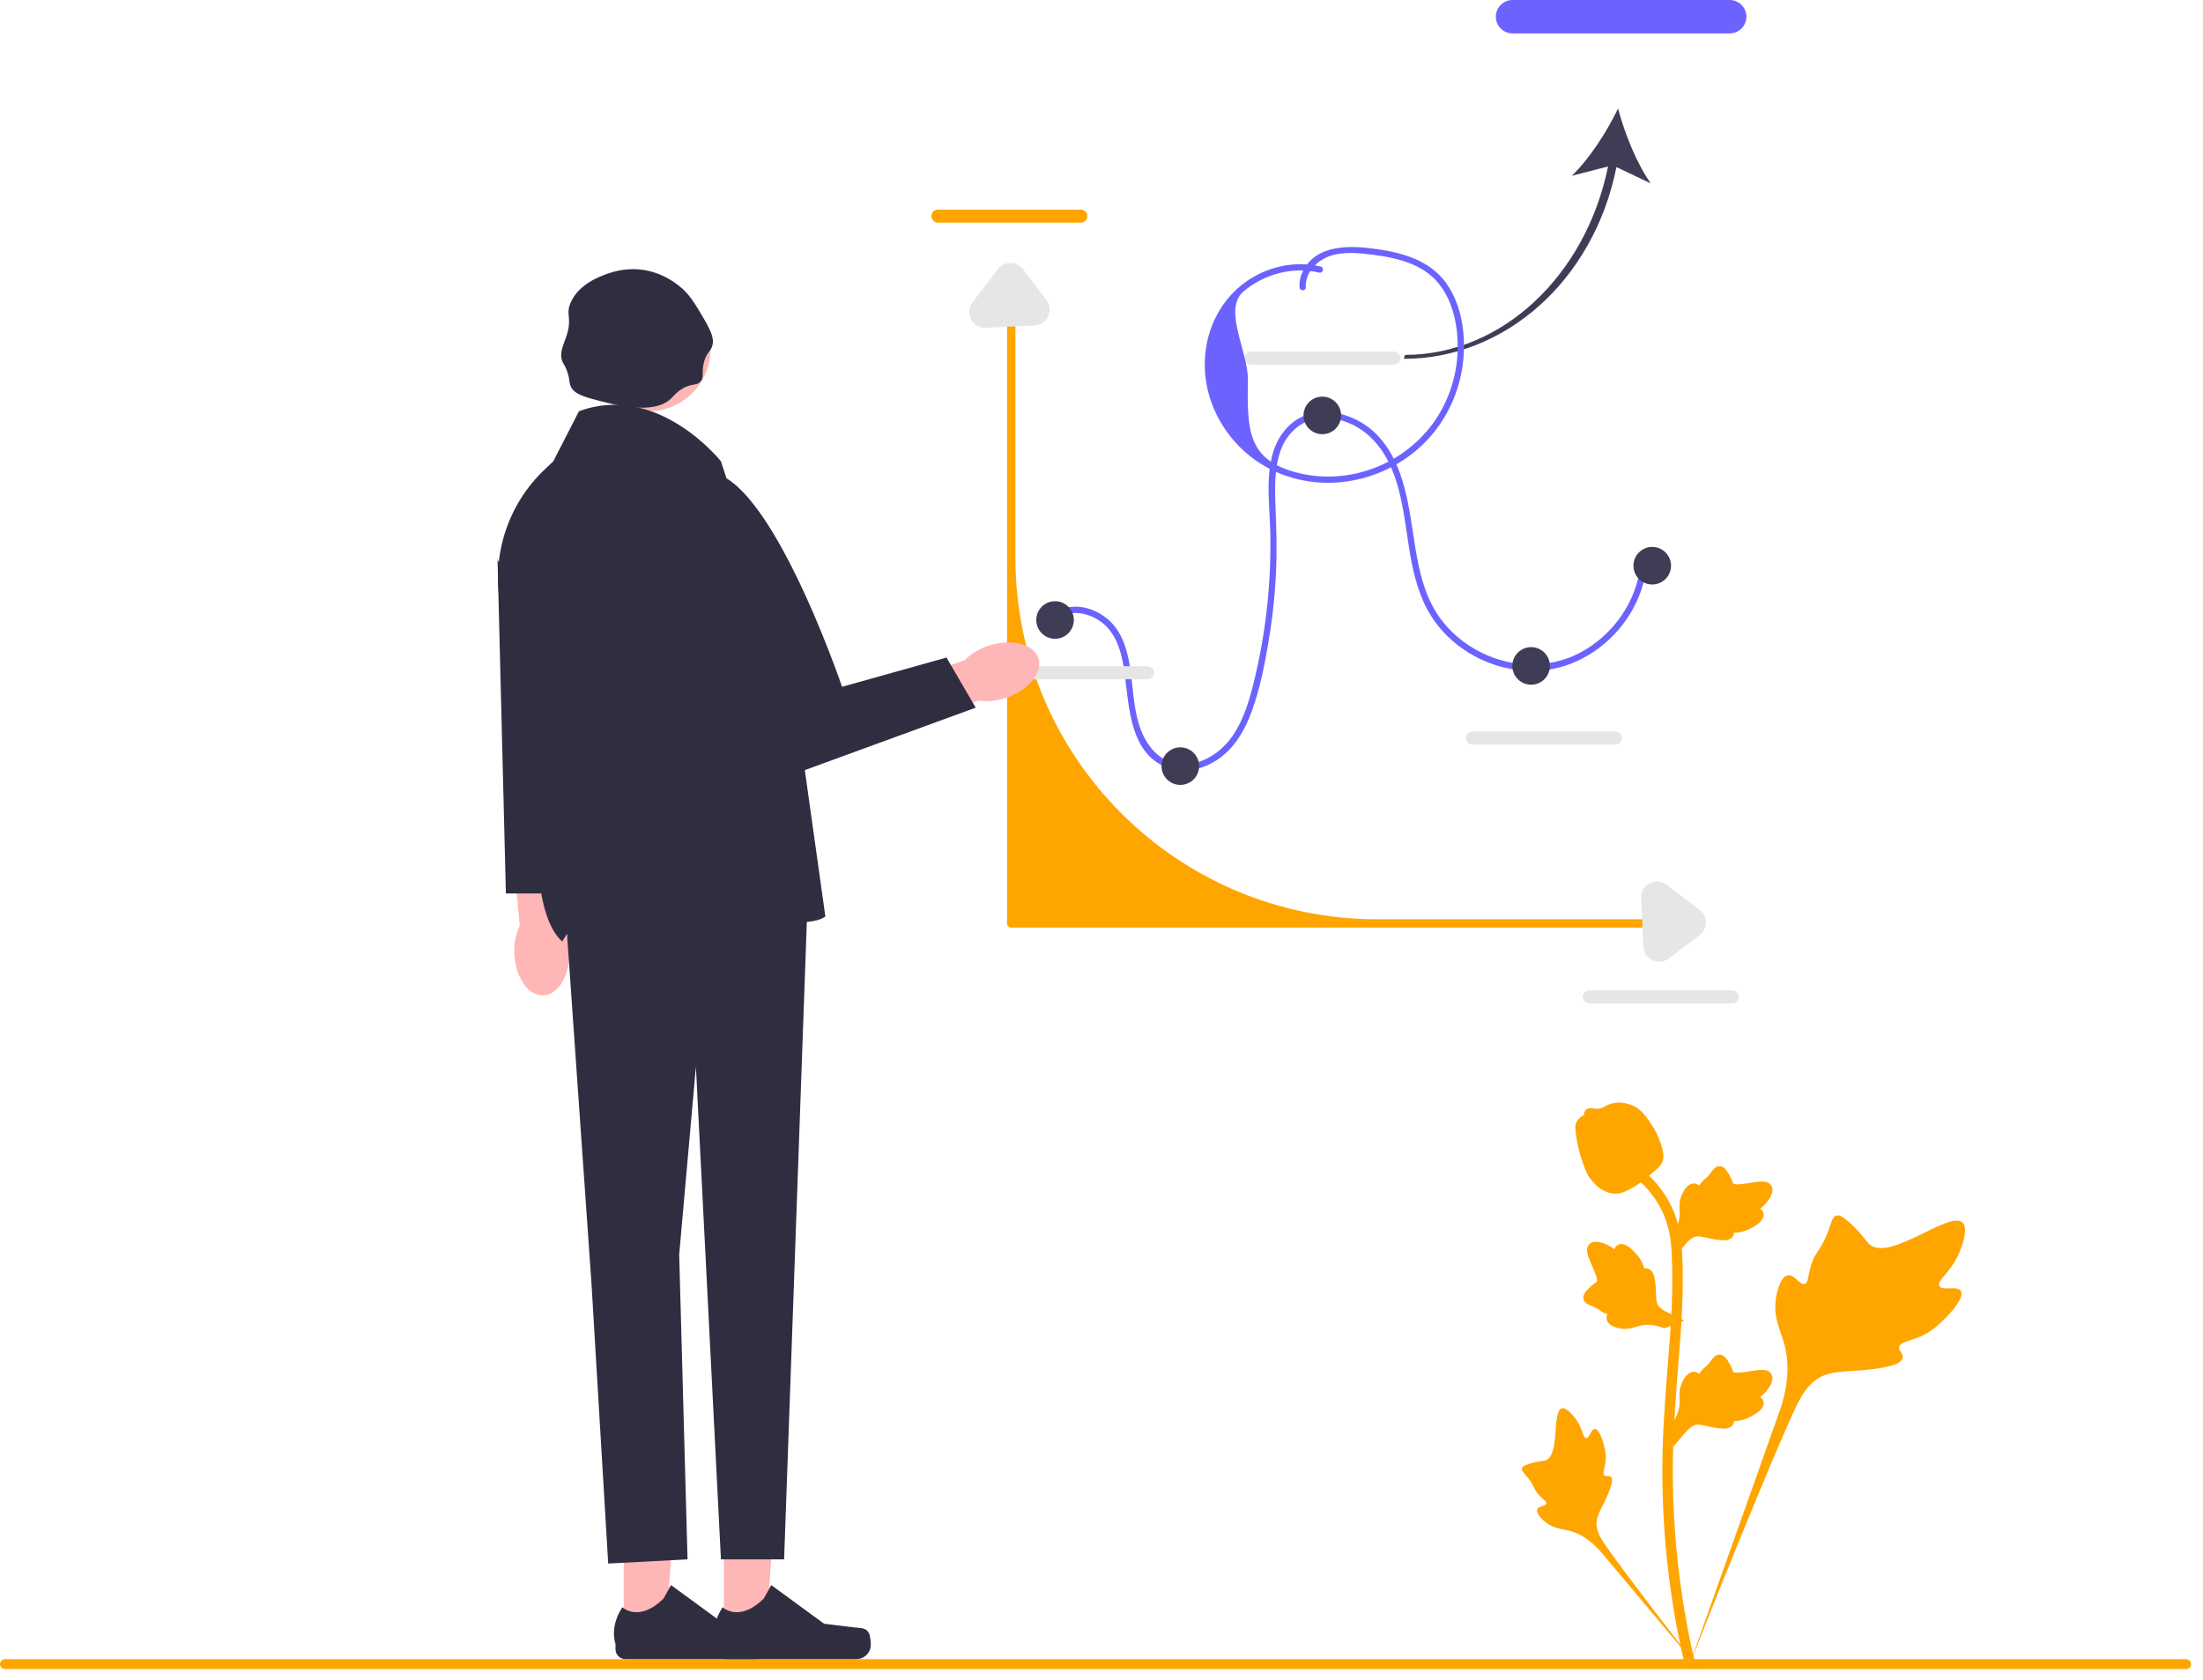 <svg width="135" height="103" viewBox="0 0 135 103" fill="none" xmlns="http://www.w3.org/2000/svg">
<g clip-path="url(#clip0_1_94)">
<path d="M64.686 38.096C65.421 37.286 66.633 37.523 67.441 38.094C68.479 38.829 68.776 40.171 68.929 41.36C69.189 43.374 69.265 46.221 71.549 47.063C72.604 47.452 73.812 47.131 74.703 46.499C75.677 45.809 76.284 44.748 76.69 43.648C77.183 42.316 77.468 40.892 77.709 39.496C77.956 38.069 78.118 36.627 78.191 35.18C78.262 33.765 78.216 32.359 78.16 30.945C78.116 29.841 78.099 28.681 78.472 27.625C78.849 26.559 79.725 25.748 80.876 25.641C81.994 25.537 83.145 26.009 83.954 26.769C85.895 28.595 85.986 31.575 86.42 34.022C86.647 35.308 86.981 36.609 87.679 37.728C88.253 38.648 89.051 39.42 89.971 39.992C91.825 41.147 94.188 41.483 96.245 40.69C98.254 39.916 99.871 38.224 100.571 36.189C100.744 35.687 100.85 35.168 100.904 34.64C100.93 34.394 100.546 34.396 100.521 34.64C100.291 36.884 98.85 38.916 96.876 39.981C94.845 41.076 92.385 40.937 90.4 39.801C89.424 39.243 88.576 38.456 87.986 37.496C87.271 36.331 86.965 34.974 86.742 33.642C86.34 31.235 86.157 28.471 84.353 26.623C82.954 25.19 80.38 24.615 78.876 26.211C77.328 27.855 77.792 30.503 77.842 32.544C77.914 35.532 77.606 38.528 76.923 41.438C76.626 42.705 76.284 44.011 75.537 45.097C74.856 46.09 73.741 46.859 72.5 46.847C71.263 46.835 70.393 45.925 69.954 44.841C69.49 43.697 69.46 42.461 69.299 41.254C69.152 40.145 68.884 38.918 68.052 38.107C67.406 37.476 66.447 37.07 65.537 37.215C65.099 37.284 64.712 37.497 64.415 37.824C64.249 38.007 64.52 38.279 64.686 38.096H64.686Z" fill="#6C63FF"/>
<path d="M120.162 79.135C119.945 78.771 119.011 79.161 118.839 78.83C118.668 78.501 119.536 77.999 120.032 76.852C120.122 76.645 120.686 75.342 120.268 74.94C119.477 74.178 115.856 77.323 114.589 76.294C114.311 76.068 114.117 75.617 113.275 74.885C112.941 74.594 112.738 74.462 112.542 74.511C112.264 74.58 112.242 74.952 111.944 75.684C111.497 76.781 111.233 76.715 110.972 77.59C110.779 78.24 110.823 78.618 110.595 78.692C110.273 78.796 109.977 78.106 109.569 78.168C109.152 78.231 108.901 79.034 108.821 79.635C108.672 80.762 109.086 81.506 109.315 82.288C109.565 83.139 109.713 84.432 109.137 86.262L103.436 102.325C104.695 99.029 108.339 89.994 109.87 86.636C110.312 85.667 110.8 84.684 111.803 84.296C112.767 83.922 114.093 84.145 115.782 83.738C115.979 83.691 116.527 83.551 116.596 83.229C116.653 82.963 116.331 82.814 116.38 82.565C116.447 82.231 117.08 82.226 117.858 81.841C118.407 81.568 118.749 81.245 119.043 80.966C119.132 80.883 120.449 79.62 120.162 79.135H120.162H120.162Z" fill="#FFA500"/>
<path d="M97.732 87.591C97.491 87.592 97.413 88.163 97.201 88.152C96.99 88.141 96.994 87.57 96.574 86.996C96.499 86.892 96.022 86.239 95.704 86.328C95.101 86.497 95.6 89.181 94.73 89.506C94.539 89.578 94.261 89.543 93.659 89.745C93.419 89.825 93.297 89.886 93.264 89.996C93.218 90.153 93.394 90.271 93.667 90.629C94.077 91.165 93.968 91.275 94.322 91.656C94.585 91.938 94.784 92.025 94.754 92.158C94.712 92.346 94.289 92.293 94.201 92.511C94.112 92.734 94.433 93.089 94.705 93.301C95.216 93.7 95.7 93.711 96.15 93.824C96.64 93.947 97.317 94.248 98.049 95.058L104.288 102.491C103.033 100.922 99.65 96.527 98.444 94.806C98.096 94.31 97.754 93.787 97.853 93.183C97.948 92.601 98.44 92.015 98.728 91.069C98.761 90.958 98.851 90.649 98.713 90.522C98.598 90.418 98.433 90.533 98.325 90.437C98.179 90.308 98.36 89.996 98.395 89.502C98.42 89.154 98.36 88.893 98.308 88.668C98.293 88.601 98.053 87.59 97.732 87.591V87.591Z" fill="#FFA500"/>
<path d="M102.543 88.671L102.398 87.374L102.464 87.276C102.771 86.821 102.928 86.377 102.93 85.956C102.93 85.888 102.927 85.822 102.924 85.753C102.911 85.483 102.896 85.146 103.071 84.754C103.169 84.536 103.445 84.03 103.861 84.092C103.972 84.108 104.057 84.159 104.121 84.219C104.131 84.204 104.14 84.189 104.151 84.173C104.28 83.976 104.382 83.891 104.481 83.81C104.557 83.747 104.635 83.683 104.758 83.53C104.812 83.463 104.854 83.404 104.889 83.355C104.996 83.205 105.137 83.026 105.384 83.03C105.648 83.042 105.787 83.261 105.879 83.405C106.042 83.663 106.117 83.849 106.166 83.973C106.184 84.018 106.204 84.069 106.214 84.084C106.299 84.21 106.992 84.092 107.253 84.05C107.838 83.952 108.345 83.868 108.554 84.237C108.704 84.501 108.593 84.851 108.214 85.304C108.096 85.445 107.97 85.552 107.859 85.635C107.951 85.691 108.034 85.775 108.067 85.908C108.146 86.222 107.876 86.537 107.264 86.846C107.113 86.922 106.908 87.025 106.622 87.075C106.487 87.098 106.365 87.103 106.261 87.107C106.259 87.167 106.245 87.232 106.208 87.299C106.101 87.496 105.877 87.59 105.54 87.567C105.17 87.548 104.864 87.477 104.595 87.415C104.36 87.362 104.157 87.316 103.998 87.326C103.703 87.35 103.476 87.586 103.209 87.893L102.543 88.671H102.543Z" fill="#FFA500"/>
<path d="M103.217 80.949L101.999 81.418L101.887 81.379C101.37 81.197 100.9 81.158 100.492 81.263C100.427 81.28 100.363 81.3 100.298 81.32C100.04 81.401 99.718 81.502 99.294 81.431C99.058 81.392 98.499 81.253 98.454 80.835C98.441 80.723 98.469 80.629 98.511 80.551C98.494 80.546 98.477 80.54 98.458 80.534C98.235 80.459 98.127 80.382 98.023 80.307C97.944 80.25 97.861 80.19 97.682 80.11C97.604 80.075 97.536 80.049 97.479 80.028C97.307 79.962 97.099 79.871 97.039 79.631C96.984 79.373 97.161 79.183 97.277 79.058C97.486 78.834 97.647 78.715 97.754 78.636C97.793 78.607 97.837 78.575 97.849 78.561C97.948 78.447 97.66 77.807 97.552 77.565C97.309 77.023 97.099 76.554 97.403 76.259C97.621 76.047 97.987 76.066 98.521 76.317C98.688 76.396 98.823 76.49 98.932 76.577C98.962 76.473 99.023 76.372 99.143 76.306C99.427 76.15 99.8 76.331 100.254 76.845C100.367 76.972 100.518 77.144 100.638 77.408C100.695 77.533 100.731 77.649 100.761 77.749C100.819 77.736 100.886 77.733 100.96 77.751C101.178 77.805 101.326 77.998 101.389 78.329C101.465 78.693 101.474 79.006 101.482 79.282C101.489 79.523 101.497 79.731 101.547 79.882C101.645 80.161 101.931 80.321 102.295 80.502L103.217 80.949H103.217Z" fill="#FFA500"/>
<path d="M102.543 77.127L102.398 75.831L102.464 75.732C102.771 75.278 102.928 74.834 102.93 74.412C102.93 74.345 102.927 74.278 102.924 74.21C102.911 73.939 102.896 73.603 103.071 73.211C103.169 72.992 103.445 72.486 103.861 72.549C103.972 72.564 104.057 72.616 104.121 72.676C104.131 72.661 104.14 72.646 104.151 72.63C104.28 72.432 104.382 72.348 104.481 72.266C104.557 72.204 104.635 72.139 104.758 71.987C104.812 71.919 104.854 71.861 104.889 71.811C104.996 71.661 105.137 71.483 105.384 71.486C105.648 71.499 105.787 71.717 105.879 71.862C106.042 72.12 106.117 72.306 106.166 72.429C106.184 72.474 106.204 72.525 106.214 72.541C106.299 72.666 106.992 72.549 107.253 72.506C107.838 72.409 108.345 72.324 108.554 72.694C108.704 72.958 108.593 73.307 108.214 73.76C108.096 73.901 107.97 74.008 107.859 74.092C107.951 74.147 108.034 74.232 108.067 74.364C108.146 74.679 107.876 74.994 107.264 75.302C107.113 75.379 106.908 75.482 106.622 75.531C106.487 75.554 106.365 75.56 106.261 75.563C106.259 75.623 106.245 75.688 106.208 75.755C106.101 75.953 105.877 76.047 105.54 76.024C105.17 76.005 104.864 75.934 104.595 75.872C104.36 75.818 104.157 75.772 103.998 75.783C103.703 75.807 103.476 76.043 103.209 76.349L102.543 77.127H102.543Z" fill="#FFA500"/>
<path d="M103.87 102.304L103.598 102.133L103.533 101.82L103.598 102.133L103.281 102.17C103.276 102.14 103.259 102.073 103.233 101.967C103.091 101.387 102.659 99.622 102.298 96.843C102.046 94.903 101.904 92.908 101.875 90.913C101.845 88.915 101.94 87.403 102.015 86.187C102.073 85.27 102.142 84.397 102.211 83.547C102.392 81.275 102.563 79.129 102.436 76.752C102.408 76.222 102.349 75.118 101.704 73.943C101.329 73.262 100.814 72.657 100.171 72.146L100.571 71.643C101.28 72.208 101.85 72.878 102.266 73.635C102.981 74.938 103.046 76.141 103.077 76.719C103.206 79.137 103.033 81.304 102.85 83.598C102.782 84.445 102.712 85.314 102.655 86.227C102.58 87.432 102.487 88.931 102.516 90.903C102.545 92.874 102.686 94.844 102.934 96.76C103.29 99.504 103.716 101.243 103.856 101.814C103.931 102.119 103.947 102.183 103.87 102.304V102.304L103.87 102.304Z" fill="#FFA500"/>
<path d="M98.995 73.165C98.969 73.165 98.942 73.164 98.915 73.162C98.369 73.133 97.864 72.806 97.412 72.191C97.2 71.901 97.092 71.571 96.876 70.913C96.842 70.812 96.68 70.297 96.581 69.588C96.516 69.126 96.524 68.932 96.616 68.761C96.718 68.571 96.882 68.438 97.068 68.349C97.059 68.287 97.066 68.224 97.093 68.159C97.202 67.892 97.493 67.927 97.65 67.944C97.729 67.954 97.829 67.967 97.936 67.961C98.104 67.953 98.195 67.903 98.332 67.828C98.463 67.756 98.626 67.666 98.868 67.617C99.345 67.517 99.745 67.653 99.877 67.697C100.571 67.928 100.913 68.468 101.308 69.092C101.387 69.217 101.658 69.673 101.837 70.298C101.966 70.749 101.948 70.949 101.909 71.098C101.83 71.405 101.644 71.58 101.171 71.967C100.676 72.372 100.428 72.575 100.216 72.699C99.72 72.985 99.409 73.165 98.995 73.165V73.165Z" fill="#FFA500"/>
<path d="M85.427 22.35H76.669C76.448 22.35 76.269 22.171 76.269 21.95C76.269 21.729 76.448 21.55 76.669 21.55H85.427C85.647 21.55 85.827 21.729 85.827 21.95C85.827 22.171 85.647 22.35 85.427 22.35V22.35Z" fill="#E6E6E6"/>
<path d="M98.99 45.639H90.233C90.012 45.639 89.832 45.459 89.832 45.238C89.832 45.017 90.012 44.838 90.233 44.838H98.99C99.211 44.838 99.39 45.017 99.39 45.238C99.39 45.459 99.211 45.639 98.99 45.639V45.639Z" fill="#E6E6E6"/>
<path d="M106.156 61.505H97.398C97.177 61.505 96.998 61.325 96.998 61.105C96.998 60.884 97.177 60.704 97.398 60.704H106.156C106.376 60.704 106.556 60.884 106.556 61.105C106.556 61.325 106.376 61.505 106.156 61.505V61.505Z" fill="#E6E6E6"/>
<path d="M66.233 13.649H57.475C57.255 13.649 57.075 13.47 57.075 13.249C57.075 13.028 57.255 12.848 57.475 12.848H66.233C66.454 12.848 66.633 13.028 66.633 13.249C66.633 13.47 66.454 13.649 66.233 13.649V13.649Z" fill="#FFA500"/>
<path d="M0 102.006C0 102.175 0.136 102.31 0.305 102.31H133.966C134.135 102.31 134.27 102.175 134.27 102.006C134.27 101.837 134.135 101.701 133.966 101.701H0.305C0.136 101.701 0 101.837 0 102.006Z" fill="#FFA500"/>
<path d="M101.661 56.859H61.969C61.828 56.859 61.713 56.744 61.713 56.603V18.728C61.713 18.586 61.828 18.472 61.969 18.472C62.11 18.472 62.225 18.586 62.225 18.728V34.182C62.225 46.423 72.148 56.347 84.39 56.347H101.661C101.802 56.347 101.917 56.461 101.917 56.603C101.917 56.744 101.802 56.859 101.661 56.859H101.661Z" fill="#FFA500"/>
<path d="M70.328 41.637H61.57C61.349 41.637 61.17 41.457 61.17 41.236C61.17 41.016 61.349 40.836 61.57 40.836H70.328C70.548 40.836 70.728 41.016 70.728 41.236C70.728 41.457 70.548 41.637 70.328 41.637V41.637Z" fill="#E6E6E6"/>
<path d="M61.644 42.776C63.033 42.318 63.922 41.229 63.63 40.345C63.338 39.462 61.976 39.117 60.586 39.576C60.029 39.752 59.522 40.059 59.107 40.471L53.247 42.488L54.252 45.218L59.923 42.939C60.501 43.023 61.092 42.967 61.644 42.776V42.776Z" fill="#FFB6B6"/>
<path d="M31.52 58.422C31.567 59.884 32.36 61.045 33.291 61.014C34.221 60.984 34.936 59.775 34.889 58.312C34.878 57.728 34.727 57.154 34.449 56.64L34.17 50.449L31.267 50.641L31.85 56.725C31.606 57.256 31.493 57.838 31.52 58.422L31.52 58.422Z" fill="#FFB6B6"/>
<path d="M38.221 100.142L40.812 100.142L41.476 90.082L38.221 90.148L38.221 100.142Z" fill="#FFB6B6"/>
<path d="M47.099 100.083C47.179 100.219 47.222 100.658 47.222 100.816C47.222 101.301 46.828 101.695 46.342 101.695H38.318C37.987 101.695 37.718 101.426 37.718 101.095V100.761C37.718 100.761 37.322 99.757 38.139 98.519C38.139 98.519 39.154 99.488 40.672 97.971L41.12 97.16L44.359 99.529L46.155 99.75C46.548 99.799 46.896 99.743 47.099 100.083H47.099V100.083Z" fill="#2F2E41"/>
<path d="M44.363 100.142L46.954 100.142L47.618 90.082L44.363 90.148L44.363 100.142Z" fill="#FFB6B6"/>
<path d="M53.24 100.083C53.321 100.219 53.364 100.658 53.364 100.816C53.364 101.301 52.97 101.695 52.484 101.695H44.46C44.129 101.695 43.86 101.426 43.86 101.095V100.761C43.86 100.761 43.464 99.757 44.281 98.519C44.281 98.519 45.296 99.488 46.814 97.971L47.262 97.16L50.501 99.529L52.297 99.75C52.69 99.799 53.038 99.743 53.24 100.083H53.24V100.083Z" fill="#2F2E41"/>
<path d="M39.729 25.211C41.834 25.211 43.541 23.505 43.541 21.4C43.541 19.295 41.834 17.588 39.729 17.588C37.624 17.588 35.918 19.295 35.918 21.4C35.918 23.505 37.624 25.211 39.729 25.211Z" fill="#FFB6B6"/>
<path d="M34.456 53.102L36.247 78.693L37.271 95.84L42.133 95.584L41.621 76.902L42.645 65.386L44.18 95.584H48.05L49.555 53.358L41.237 52.206L34.456 53.102Z" fill="#2F2E41"/>
<path d="M41.109 24.44C40.025 25.483 37.52 24.791 36.247 24.44C35.546 24.246 35.123 24.047 34.968 23.672C34.859 23.412 34.921 23.165 34.712 22.648C34.589 22.346 34.524 22.323 34.456 22.137C34.264 21.615 34.53 21.151 34.712 20.601C35.09 19.453 34.638 19.324 34.968 18.554C35.462 17.395 36.809 16.924 37.271 16.762C38.133 16.461 38.851 16.493 39.062 16.506C40.412 16.595 41.315 17.288 41.621 17.53C42.242 18.021 42.547 18.54 43.157 19.577C43.687 20.48 43.726 20.827 43.669 21.113C43.581 21.548 43.33 21.55 43.157 22.137C42.96 22.802 43.184 23.137 42.901 23.416C42.709 23.605 42.532 23.526 42.133 23.672C41.584 23.873 41.313 24.243 41.109 24.44Z" fill="#2F2E41"/>
<path d="M44.18 28.279C44.18 28.279 40.342 23.416 35.479 25.207L33.904 28.279L33.378 28.776C31.171 30.866 30.145 33.914 30.637 36.912L32.92 50.799C32.92 50.799 32.664 56.173 34.456 57.709C34.456 57.709 37.015 52.846 43.157 55.149C49.299 57.453 50.578 56.173 50.578 56.173L48.531 41.586L44.18 28.279Z" fill="#2F2E41"/>
<path d="M42.901 29.046L41.621 31.861L46.484 48.24L59.791 43.377L58 40.306L51.602 42.098C51.602 42.098 46.739 27.767 42.901 29.046Z" fill="#2F2E41"/>
<path d="M33.816 54.766H31.001L30.489 34.292L33.816 41.202V54.766Z" fill="#2F2E41"/>
<path d="M64.654 39.155C65.29 39.155 65.805 38.639 65.805 38.003C65.805 37.367 65.29 36.852 64.654 36.852C64.017 36.852 63.502 37.367 63.502 38.003C63.502 38.639 64.017 39.155 64.654 39.155Z" fill="#3F3D56"/>
<path d="M72.331 48.112C72.967 48.112 73.483 47.596 73.483 46.96C73.483 46.324 72.967 45.809 72.331 45.809C71.695 45.809 71.179 46.324 71.179 46.96C71.179 47.596 71.695 48.112 72.331 48.112Z" fill="#3F3D56"/>
<path d="M81.032 26.615C81.668 26.615 82.184 26.099 82.184 25.463C82.184 24.827 81.668 24.312 81.032 24.312C80.396 24.312 79.88 24.827 79.88 25.463C79.88 26.099 80.396 26.615 81.032 26.615Z" fill="#3F3D56"/>
<path d="M93.828 41.97C94.464 41.97 94.979 41.454 94.979 40.818C94.979 40.182 94.464 39.667 93.828 39.667C93.192 39.667 92.676 40.182 92.676 40.818C92.676 41.454 93.192 41.97 93.828 41.97Z" fill="#3F3D56"/>
<path d="M101.249 35.828C101.885 35.828 102.401 35.312 102.401 34.676C102.401 34.04 101.885 33.525 101.249 33.525C100.613 33.525 100.098 34.04 100.098 34.676C100.098 35.312 100.613 35.828 101.249 35.828Z" fill="#3F3D56"/>
<path d="M99.055 10.243L101.161 11.24C100.297 10.035 99.553 8.152 99.155 6.654C98.48 8.049 97.392 9.757 96.316 10.777L98.542 10.204C97.17 16.927 92.011 21.753 86.103 21.753L86.019 21.995C92.19 21.995 97.655 17.236 99.055 10.243V10.243Z" fill="#3F3D56"/>
<path d="M92.688 0H105.996C106.56 0 107.019 0.459 107.019 1.024C107.019 1.588 106.56 2.047 105.996 2.047H92.688C92.124 2.047 91.665 1.588 91.665 1.024C91.665 0.459 92.124 0 92.688 0Z" fill="#6C63FF"/>
<path d="M101.679 58.953C101.538 58.953 101.397 58.922 101.262 58.859C100.929 58.703 100.721 58.39 100.704 58.023L100.566 55.048C100.548 54.666 100.747 54.319 101.086 54.141C101.425 53.964 101.824 53.998 102.128 54.23L104.154 55.78C104.398 55.966 104.537 56.249 104.536 56.555C104.535 56.862 104.394 57.144 104.15 57.329L102.261 58.755C102.087 58.886 101.884 58.953 101.679 58.953V58.953Z" fill="#E6E6E6"/>
<path d="M64.323 18.976C64.323 19.116 64.291 19.258 64.228 19.392C64.072 19.725 63.759 19.934 63.392 19.951L60.417 20.089C60.035 20.107 59.688 19.907 59.51 19.568C59.333 19.229 59.367 18.83 59.599 18.526L61.149 16.5C61.335 16.256 61.618 16.117 61.925 16.118C62.231 16.119 62.513 16.26 62.698 16.505L64.124 18.393C64.255 18.567 64.323 18.77 64.323 18.976Z" fill="#E6E6E6"/>
<path d="M80.937 16.341C79.422 15.978 77.804 16.306 76.509 17.162C75.15 18.059 74.251 19.495 73.947 21.087C73.319 24.37 75.237 27.651 78.269 28.957C81.457 30.331 85.248 29.409 87.563 26.86C88.71 25.596 89.427 23.997 89.643 22.306C89.855 20.641 89.613 18.719 88.604 17.329C87.604 15.95 85.938 15.487 84.329 15.261C82.768 15.042 80.697 14.947 79.853 16.599C79.692 16.914 79.617 17.254 79.635 17.607C79.647 17.853 80.031 17.854 80.019 17.607C79.98 16.834 80.495 16.189 81.155 15.842C81.92 15.439 82.843 15.473 83.677 15.563C85.183 15.725 86.894 16.014 87.98 17.171C89.062 18.323 89.386 20.079 89.319 21.609C89.249 23.206 88.699 24.778 87.735 26.055C85.833 28.575 82.504 29.774 79.442 28.96C76.459 28.166 76.42 26.396 76.469 23.26C76.495 21.587 74.915 18.954 76.205 17.864C77.468 16.797 79.219 16.324 80.835 16.711C81.076 16.768 81.178 16.398 80.937 16.341L80.937 16.341Z" fill="#6C63FF"/>
</g>
<defs>
<clipPath id="clip0_1_94">
<rect width="134.27" height="102.491" fill="white"/>
</clipPath>
</defs>
</svg>
